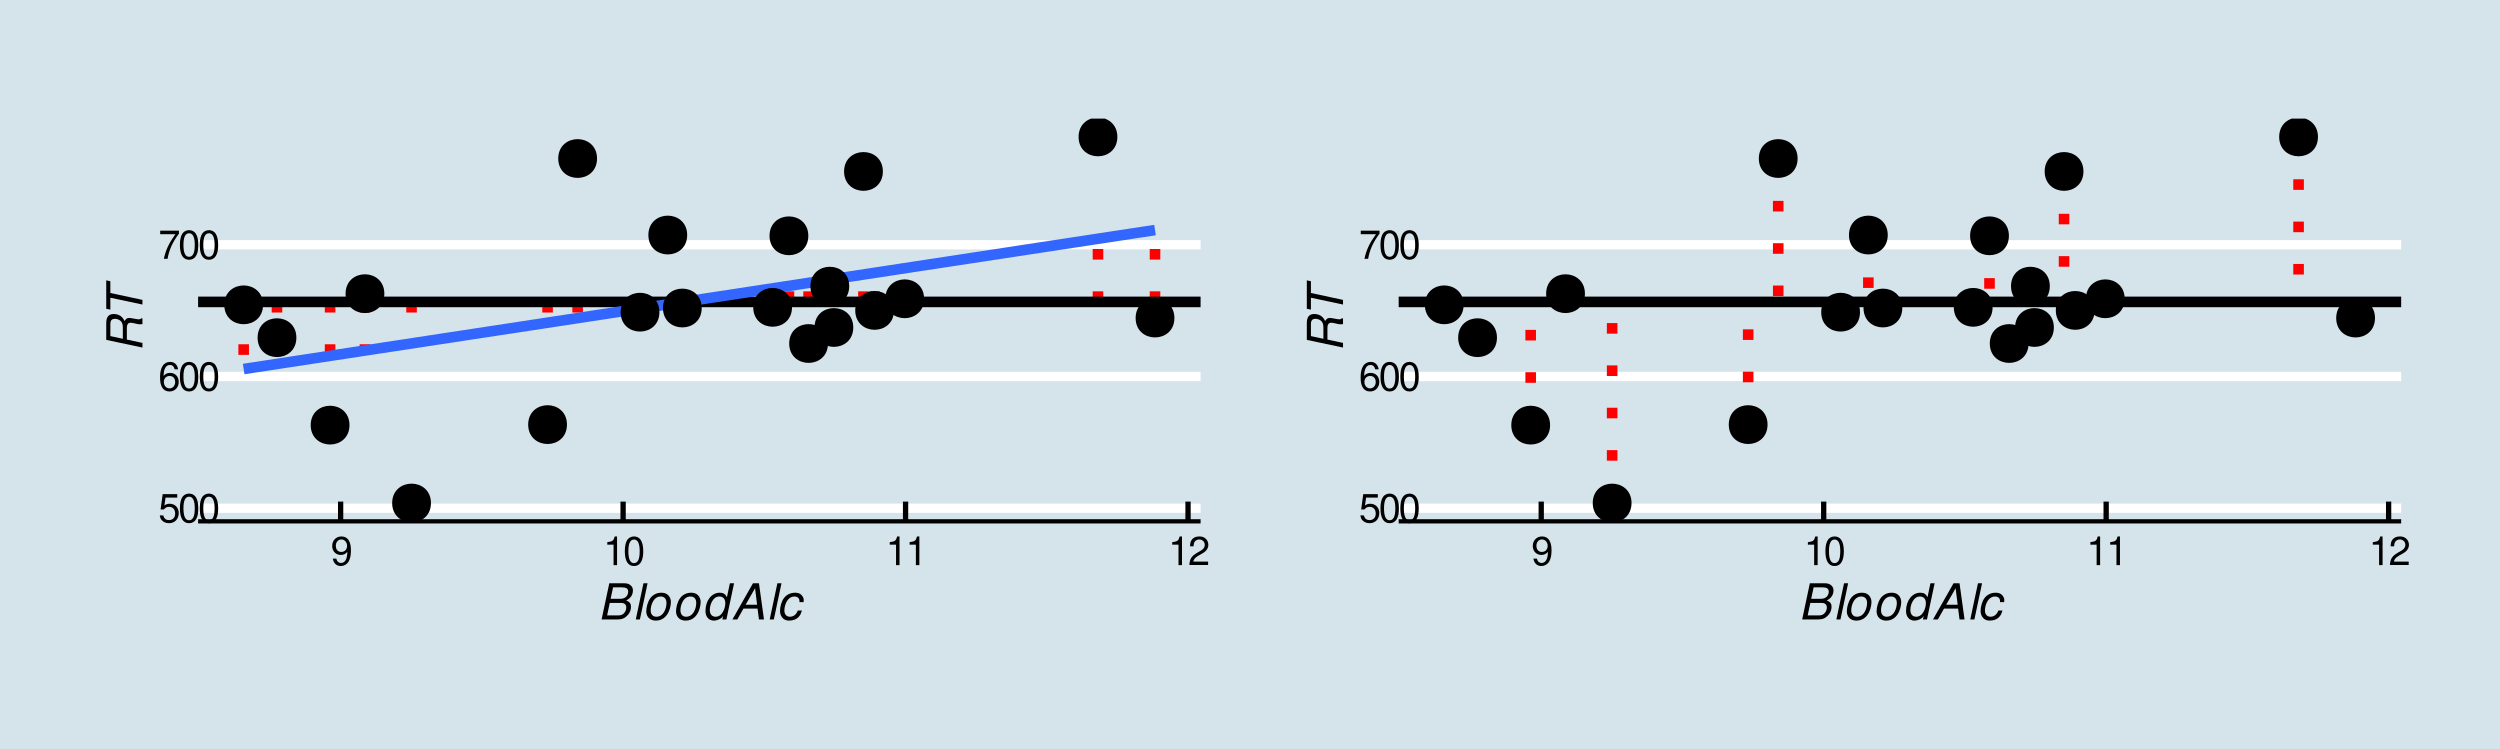 <?xml version="1.0" encoding="UTF-8"?>
<svg xmlns="http://www.w3.org/2000/svg" xmlns:xlink="http://www.w3.org/1999/xlink" width="504pt" height="151pt" viewBox="0 0 504 151" version="1.1">
<defs>
<g>
<symbol overflow="visible" id="glyph0-0">
<path style="stroke:none;" d=""/>
</symbol>
<symbol overflow="visible" id="glyph0-1">
<path style="stroke:none;" d="M 3.812 -5.672 L 0.875 -5.672 L 0.453 -2.578 L 1.109 -2.578 C 1.438 -2.969 1.703 -3.109 2.156 -3.109 C 2.906 -3.109 3.391 -2.594 3.391 -1.75 C 3.391 -0.938 2.906 -0.438 2.141 -0.438 C 1.531 -0.438 1.156 -0.75 0.984 -1.391 L 0.281 -1.391 C 0.375 -0.922 0.453 -0.703 0.625 -0.5 C 0.938 -0.062 1.516 0.188 2.156 0.188 C 3.297 0.188 4.109 -0.641 4.109 -1.844 C 4.109 -2.969 3.359 -3.734 2.266 -3.734 C 1.875 -3.734 1.547 -3.625 1.219 -3.391 L 1.453 -4.969 L 3.812 -4.969 Z M 3.812 -5.672 "/>
</symbol>
<symbol overflow="visible" id="glyph0-2">
<path style="stroke:none;" d="M 2.203 -5.781 C 1.672 -5.781 1.188 -5.547 0.891 -5.156 C 0.531 -4.641 0.344 -3.875 0.344 -2.797 C 0.344 -0.844 0.984 0.188 2.203 0.188 C 3.406 0.188 4.062 -0.844 4.062 -2.75 C 4.062 -3.875 3.875 -4.625 3.5 -5.156 C 3.203 -5.547 2.734 -5.781 2.203 -5.781 Z M 2.203 -5.156 C 2.953 -5.156 3.344 -4.391 3.344 -2.812 C 3.344 -1.172 2.969 -0.406 2.188 -0.406 C 1.438 -0.406 1.062 -1.203 1.062 -2.797 C 1.062 -4.391 1.438 -5.156 2.203 -5.156 Z M 2.203 -5.156 "/>
</symbol>
<symbol overflow="visible" id="glyph0-3">
<path style="stroke:none;" d="M 3.984 -4.281 C 3.844 -5.219 3.234 -5.781 2.375 -5.781 C 1.75 -5.781 1.188 -5.484 0.859 -4.953 C 0.5 -4.391 0.344 -3.688 0.344 -2.641 C 0.344 -1.656 0.484 -1.047 0.828 -0.531 C 1.125 -0.062 1.625 0.188 2.25 0.188 C 3.328 0.188 4.109 -0.625 4.109 -1.75 C 4.109 -2.812 3.391 -3.562 2.375 -3.562 C 1.812 -3.562 1.375 -3.359 1.062 -2.938 C 1.078 -4.375 1.516 -5.156 2.328 -5.156 C 2.828 -5.156 3.172 -4.844 3.281 -4.281 Z M 2.281 -2.938 C 2.953 -2.938 3.391 -2.469 3.391 -1.703 C 3.391 -0.969 2.906 -0.438 2.25 -0.438 C 1.594 -0.438 1.109 -0.984 1.109 -1.734 C 1.109 -2.453 1.578 -2.938 2.281 -2.938 Z M 2.281 -2.938 "/>
</symbol>
<symbol overflow="visible" id="glyph0-4">
<path style="stroke:none;" d="M 4.156 -5.672 L 0.375 -5.672 L 0.375 -4.969 L 3.438 -4.969 C 2.078 -3.047 1.531 -1.859 1.109 0 L 1.859 0 C 2.172 -1.812 2.875 -3.375 4.156 -5.078 Z M 4.156 -5.672 "/>
</symbol>
<symbol overflow="visible" id="glyph0-5">
<path style="stroke:none;" d="M 0.422 -1.312 C 0.562 -0.375 1.172 0.188 2.031 0.188 C 2.656 0.188 3.219 -0.125 3.562 -0.641 C 3.906 -1.203 4.078 -1.906 4.078 -2.953 C 4.078 -3.938 3.922 -4.547 3.594 -5.062 C 3.281 -5.531 2.781 -5.781 2.156 -5.781 C 1.078 -5.781 0.297 -4.969 0.297 -3.859 C 0.297 -2.797 1.031 -2.047 2.047 -2.047 C 2.578 -2.047 2.984 -2.234 3.344 -2.672 C 3.344 -1.234 2.891 -0.438 2.078 -0.438 C 1.578 -0.438 1.234 -0.766 1.125 -1.312 Z M 2.156 -5.172 C 2.812 -5.172 3.297 -4.609 3.297 -3.875 C 3.297 -3.156 2.828 -2.656 2.125 -2.656 C 1.453 -2.656 1.031 -3.141 1.031 -3.906 C 1.031 -4.641 1.5 -5.172 2.156 -5.172 Z M 2.156 -5.172 "/>
</symbol>
<symbol overflow="visible" id="glyph0-6">
<path style="stroke:none;" d="M 2.078 -4.125 L 2.078 0 L 2.781 0 L 2.781 -5.781 L 2.312 -5.781 C 2.062 -4.891 1.906 -4.781 0.812 -4.625 L 0.812 -4.125 Z M 2.078 -4.125 "/>
</symbol>
<symbol overflow="visible" id="glyph0-7">
<path style="stroke:none;" d="M 4.047 -0.703 L 1.062 -0.703 C 1.141 -1.172 1.391 -1.484 2.094 -1.906 L 2.891 -2.359 C 3.688 -2.797 4.094 -3.391 4.094 -4.094 C 4.094 -4.578 3.891 -5.031 3.562 -5.328 C 3.219 -5.641 2.812 -5.781 2.266 -5.781 C 1.547 -5.781 1.016 -5.531 0.703 -5.031 C 0.5 -4.734 0.422 -4.375 0.406 -3.781 L 1.109 -3.781 C 1.125 -4.172 1.172 -4.406 1.266 -4.594 C 1.453 -4.953 1.828 -5.172 2.25 -5.172 C 2.891 -5.172 3.375 -4.703 3.375 -4.078 C 3.375 -3.609 3.109 -3.219 2.594 -2.922 L 1.859 -2.5 C 0.688 -1.812 0.344 -1.266 0.266 -0.016 L 4.047 -0.016 Z M 4.047 -0.703 "/>
</symbol>
<symbol overflow="visible" id="glyph1-0">
<path style="stroke:none;" d=""/>
</symbol>
<symbol overflow="visible" id="glyph1-1">
<path style="stroke:none;" d="M 0.797 0 L 4.094 0 C 4.906 0 5.547 -0.281 6.062 -0.875 C 6.5 -1.344 6.719 -1.938 6.719 -2.578 C 6.719 -3.188 6.453 -3.547 5.75 -3.844 C 6.625 -4.234 7.109 -4.953 7.109 -5.844 C 7.109 -6.234 7 -6.516 6.75 -6.781 C 6.406 -7.141 5.984 -7.297 5.297 -7.297 L 2.344 -7.297 Z M 2.609 -4.156 L 3.109 -6.469 L 4.906 -6.469 C 5.766 -6.469 6.156 -6.203 6.156 -5.609 C 6.156 -5.234 6.016 -4.875 5.766 -4.609 C 5.469 -4.297 5.078 -4.156 4.406 -4.156 Z M 1.906 -0.812 L 2.438 -3.328 L 4.703 -3.328 C 5.391 -3.328 5.766 -3.016 5.766 -2.422 C 5.766 -2.031 5.656 -1.688 5.422 -1.391 C 5.109 -0.984 4.734 -0.812 4.172 -0.812 Z M 1.906 -0.812 "/>
</symbol>
<symbol overflow="visible" id="glyph1-2">
<path style="stroke:none;" d="M 3.062 -7.297 L 2.234 -7.297 L 0.688 0 L 1.516 0 Z M 3.062 -7.297 "/>
</symbol>
<symbol overflow="visible" id="glyph1-3">
<path style="stroke:none;" d="M 3.844 -5.391 C 2.906 -5.391 2.094 -4.969 1.578 -4.234 C 1.125 -3.594 0.797 -2.484 0.797 -1.641 C 0.797 -0.531 1.562 0.234 2.688 0.234 C 3.656 0.234 4.406 -0.156 4.969 -0.938 C 5.438 -1.562 5.766 -2.656 5.766 -3.516 C 5.766 -4.047 5.562 -4.562 5.203 -4.906 C 4.875 -5.234 4.422 -5.391 3.844 -5.391 Z M 3.703 -4.625 C 4.453 -4.625 4.875 -4.156 4.875 -3.328 C 4.875 -2.734 4.719 -2.094 4.438 -1.594 C 4.062 -0.906 3.516 -0.547 2.828 -0.547 C 2.125 -0.547 1.688 -1.031 1.688 -1.844 C 1.688 -2.422 1.844 -3.062 2.125 -3.562 C 2.484 -4.25 3.047 -4.625 3.703 -4.625 Z M 3.703 -4.625 "/>
</symbol>
<symbol overflow="visible" id="glyph1-4">
<path style="stroke:none;" d="M 6.5 -7.297 L 5.656 -7.297 L 5.062 -4.484 C 4.734 -5.125 4.344 -5.391 3.625 -5.391 C 1.969 -5.391 0.734 -3.812 0.734 -1.703 C 0.734 -0.531 1.406 0.234 2.438 0.234 C 2.875 0.234 3.328 0.094 3.734 -0.156 C 4.031 -0.328 4.156 -0.484 4.297 -0.766 L 4.141 0 L 4.953 0 Z M 3.547 -4.625 C 4.297 -4.625 4.734 -4.125 4.734 -3.266 C 4.734 -2.672 4.562 -2.062 4.266 -1.547 C 3.875 -0.875 3.391 -0.547 2.781 -0.547 C 2.047 -0.547 1.609 -1.047 1.609 -1.906 C 1.609 -2.469 1.766 -3.094 2.047 -3.609 C 2.438 -4.297 2.906 -4.625 3.547 -4.625 Z M 3.547 -4.625 "/>
</symbol>
<symbol overflow="visible" id="glyph1-5">
<path style="stroke:none;" d="M 5.234 -2.188 L 5.516 0 L 6.531 0 L 5.516 -7.297 L 4.312 -7.297 L 0.172 0 L 1.156 0 L 2.391 -2.188 Z M 5.141 -2.969 L 2.828 -2.969 L 4.734 -6.297 Z M 5.141 -2.969 "/>
</symbol>
<symbol overflow="visible" id="glyph1-6">
<path style="stroke:none;" d="M 5.516 -3.484 L 5.516 -3.625 C 5.531 -3.781 5.547 -3.891 5.547 -3.922 C 5.547 -4.25 5.359 -4.656 5.094 -4.922 C 4.797 -5.234 4.375 -5.391 3.812 -5.391 C 2.906 -5.391 2.094 -5.016 1.562 -4.312 C 1.094 -3.703 0.766 -2.625 0.766 -1.703 C 0.766 -1.219 0.922 -0.734 1.203 -0.391 C 1.547 0.047 1.984 0.234 2.625 0.234 C 3.453 0.234 4.141 -0.062 4.594 -0.594 C 4.859 -0.906 5.016 -1.234 5.188 -1.797 L 4.344 -1.797 C 4.047 -0.984 3.484 -0.547 2.766 -0.547 C 2.062 -0.547 1.641 -1.031 1.641 -1.812 C 1.641 -2.453 1.844 -3.203 2.188 -3.734 C 2.562 -4.312 3.047 -4.625 3.656 -4.625 C 4.297 -4.625 4.688 -4.266 4.688 -3.703 C 4.688 -3.641 4.688 -3.562 4.672 -3.484 Z M 5.516 -3.484 "/>
</symbol>
<symbol overflow="visible" id="glyph2-0">
<path style="stroke:none;" d=""/>
</symbol>
<symbol overflow="visible" id="glyph2-1">
<path style="stroke:none;" d="M -3.141 -2.547 L -3.141 -4.938 C -3.141 -5.578 -2.875 -5.938 -2.391 -5.938 C -2.219 -5.938 -2.016 -5.906 -1.797 -5.859 C -0.797 -5.625 -0.797 -5.625 -0.469 -5.625 C -0.312 -5.625 -0.203 -5.625 0 -5.656 L 0 -6.797 L -0.234 -6.844 C -0.344 -6.703 -0.547 -6.625 -0.766 -6.625 C -0.875 -6.625 -1.047 -6.656 -1.266 -6.688 C -2.312 -6.875 -2.438 -6.906 -2.641 -6.906 C -3.094 -6.906 -3.297 -6.766 -3.594 -6.297 C -3.812 -6.688 -3.938 -6.844 -4.094 -7.031 C -4.453 -7.438 -5.125 -7.703 -5.75 -7.703 C -6.812 -7.703 -7.297 -7.125 -7.297 -5.844 L -7.297 -2.484 L 0 -0.938 L 0 -1.875 Z M -3.953 -2.703 L -6.469 -3.25 L -6.469 -5.547 C -6.469 -6.078 -6.406 -6.344 -6.188 -6.531 C -6.047 -6.656 -5.812 -6.734 -5.578 -6.734 C -5.203 -6.734 -4.766 -6.594 -4.484 -6.375 C -4.125 -6.094 -3.953 -5.656 -3.953 -5.016 Z M -3.953 -2.703 "/>
</symbol>
<symbol overflow="visible" id="glyph2-2">
<path style="stroke:none;" d="M -6.469 -4.938 L -6.469 -7.312 L -7.297 -7.484 L -7.297 -1.75 L -6.469 -1.578 L -6.469 -3.984 L 0 -2.609 L 0 -3.547 Z M -6.469 -4.938 "/>
</symbol>
</g>
<clipPath id="clip1">
  <path d="M 9.961 11.957 L 252 11.957 L 252 139.047 L 9.961 139.047 Z M 9.961 11.957 "/>
</clipPath>
<clipPath id="clip2">
  <path d="M 39.938 101 L 242.039 101 L 242.039 104 L 39.938 104 Z M 39.938 101 "/>
</clipPath>
<clipPath id="clip3">
  <path d="M 39.938 74 L 242.039 74 L 242.039 77 L 39.938 77 Z M 39.938 74 "/>
</clipPath>
<clipPath id="clip4">
  <path d="M 39.938 48 L 242.039 48 L 242.039 51 L 39.938 51 Z M 39.938 48 "/>
</clipPath>
<clipPath id="clip5">
  <path d="M 39.938 59 L 242.039 59 L 242.039 62 L 39.938 62 Z M 39.938 59 "/>
</clipPath>
<clipPath id="clip6">
  <path d="M 217 23.91 L 226 23.91 L 226 32 L 217 32 Z M 217 23.91 "/>
</clipPath>
<clipPath id="clip7">
  <path d="M 79 97 L 87 97 L 87 105.102 L 79 105.102 Z M 79 97 "/>
</clipPath>
<clipPath id="clip8">
  <path d="M 252 11.957 L 494.039 11.957 L 494.039 139.047 L 252 139.047 Z M 252 11.957 "/>
</clipPath>
<clipPath id="clip9">
  <path d="M 281.973 101 L 484.074 101 L 484.074 104 L 281.973 104 Z M 281.973 101 "/>
</clipPath>
<clipPath id="clip10">
  <path d="M 281.973 74 L 484.074 74 L 484.074 77 L 281.973 77 Z M 281.973 74 "/>
</clipPath>
<clipPath id="clip11">
  <path d="M 281.973 48 L 484.074 48 L 484.074 51 L 281.973 51 Z M 281.973 48 "/>
</clipPath>
<clipPath id="clip12">
  <path d="M 281.973 59 L 484.074 59 L 484.074 62 L 281.973 62 Z M 281.973 59 "/>
</clipPath>
<clipPath id="clip13">
  <path d="M 459 23.91 L 468 23.91 L 468 32 L 459 32 Z M 459 23.91 "/>
</clipPath>
<clipPath id="clip14">
  <path d="M 321 97 L 329 97 L 329 105.102 L 321 105.102 Z M 321 97 "/>
</clipPath>
</defs>
<g id="surface6">
<rect x="0" y="0" width="504" height="151" style="fill:rgb(100%,100%,100%);fill-opacity:1;stroke:none;"/>
<rect x="0" y="0" width="504" height="151" style="fill:rgb(83.529%,89.412%,92.157%);fill-opacity:1;stroke:none;"/>
<g clip-path="url(#clip1)" clip-rule="nonzero">
<path style=" stroke:none;fill-rule:nonzero;fill:rgb(83.529%,89.412%,92.157%);fill-opacity:1;" d="M 9.961 139.043 L 252 139.043 L 252 11.953 L 9.961 11.953 Z M 9.961 139.043 "/>
</g>
<g clip-path="url(#clip2)" clip-rule="nonzero">
<path style="fill:none;stroke-width:1.867;stroke-linecap:butt;stroke-linejoin:round;stroke:rgb(100%,100%,100%);stroke-opacity:1;stroke-miterlimit:10;" d="M 39.938 102.457 L 242.039 102.457 "/>
</g>
<g clip-path="url(#clip3)" clip-rule="nonzero">
<path style="fill:none;stroke-width:1.867;stroke-linecap:butt;stroke-linejoin:round;stroke:rgb(100%,100%,100%);stroke-opacity:1;stroke-miterlimit:10;" d="M 39.938 75.902 L 242.039 75.902 "/>
</g>
<g clip-path="url(#clip4)" clip-rule="nonzero">
<path style="fill:none;stroke-width:1.867;stroke-linecap:butt;stroke-linejoin:round;stroke:rgb(100%,100%,100%);stroke-opacity:1;stroke-miterlimit:10;" d="M 39.938 49.348 L 242.039 49.348 "/>
</g>
<path style="fill:none;stroke-width:2.134;stroke-linecap:butt;stroke-linejoin:round;stroke:rgb(100%,0%,0%);stroke-opacity:1;stroke-dasharray:2.134,6.402;stroke-miterlimit:10;" d="M 174.074 60.867 L 174.074 55.34 "/>
<path style="fill:none;stroke-width:2.134;stroke-linecap:butt;stroke-linejoin:round;stroke:rgb(100%,0%,0%);stroke-opacity:1;stroke-dasharray:2.134,6.402;stroke-miterlimit:10;" d="M 155.762 60.867 L 155.762 58.133 "/>
<path style="fill:none;stroke-width:2.134;stroke-linecap:butt;stroke-linejoin:round;stroke:rgb(100%,0%,0%);stroke-opacity:1;stroke-dasharray:2.134,6.402;stroke-miterlimit:10;" d="M 176.324 60.867 L 176.324 54.996 "/>
<path style="fill:none;stroke-width:2.134;stroke-linecap:butt;stroke-linejoin:round;stroke:rgb(100%,0%,0%);stroke-opacity:1;stroke-dasharray:2.134,6.402;stroke-miterlimit:10;" d="M 163.012 60.867 L 163.012 57.027 "/>
<path style="fill:none;stroke-width:2.134;stroke-linecap:butt;stroke-linejoin:round;stroke:rgb(100%,0%,0%);stroke-opacity:1;stroke-dasharray:2.134,6.402;stroke-miterlimit:10;" d="M 137.559 60.867 L 137.559 60.91 "/>
<path style="fill:none;stroke-width:2.134;stroke-linecap:butt;stroke-linejoin:round;stroke:rgb(100%,0%,0%);stroke-opacity:1;stroke-dasharray:2.134,6.402;stroke-miterlimit:10;" d="M 129.027 60.867 L 129.027 62.211 "/>
<path style="fill:none;stroke-width:2.134;stroke-linecap:butt;stroke-linejoin:round;stroke:rgb(100%,0%,0%);stroke-opacity:1;stroke-dasharray:2.134,6.402;stroke-miterlimit:10;" d="M 159.047 60.867 L 159.047 57.633 "/>
<path style="fill:none;stroke-width:2.134;stroke-linecap:butt;stroke-linejoin:round;stroke:rgb(100%,0%,0%);stroke-opacity:1;stroke-dasharray:2.134,6.402;stroke-miterlimit:10;" d="M 55.84 60.867 L 55.84 73.367 "/>
<path style="fill:none;stroke-width:2.134;stroke-linecap:butt;stroke-linejoin:round;stroke:rgb(100%,0%,0%);stroke-opacity:1;stroke-dasharray:2.134,6.402;stroke-miterlimit:10;" d="M 182.391 60.867 L 182.391 54.074 "/>
<path style="fill:none;stroke-width:2.134;stroke-linecap:butt;stroke-linejoin:round;stroke:rgb(100%,0%,0%);stroke-opacity:1;stroke-dasharray:2.134,6.402;stroke-miterlimit:10;" d="M 232.852 60.867 L 232.852 46.379 "/>
<path style="fill:none;stroke-width:2.134;stroke-linecap:butt;stroke-linejoin:round;stroke:rgb(100%,0%,0%);stroke-opacity:1;stroke-dasharray:2.134,6.402;stroke-miterlimit:10;" d="M 73.574 60.867 L 73.574 70.664 "/>
<path style="fill:none;stroke-width:2.134;stroke-linecap:butt;stroke-linejoin:round;stroke:rgb(100%,0%,0%);stroke-opacity:1;stroke-dasharray:2.134,6.402;stroke-miterlimit:10;" d="M 168.109 60.867 L 168.109 56.25 "/>
<path style="fill:none;stroke-width:2.134;stroke-linecap:butt;stroke-linejoin:round;stroke:rgb(100%,0%,0%);stroke-opacity:1;stroke-dasharray:2.134,6.402;stroke-miterlimit:10;" d="M 221.352 60.867 L 221.352 48.133 "/>
<path style="fill:none;stroke-width:2.134;stroke-linecap:butt;stroke-linejoin:round;stroke:rgb(100%,0%,0%);stroke-opacity:1;stroke-dasharray:2.134,6.402;stroke-miterlimit:10;" d="M 167.293 60.867 L 167.293 56.375 "/>
<path style="fill:none;stroke-width:2.134;stroke-linecap:butt;stroke-linejoin:round;stroke:rgb(100%,0%,0%);stroke-opacity:1;stroke-dasharray:2.134,6.402;stroke-miterlimit:10;" d="M 134.625 60.867 L 134.625 61.355 "/>
<path style="fill:none;stroke-width:2.134;stroke-linecap:butt;stroke-linejoin:round;stroke:rgb(100%,0%,0%);stroke-opacity:1;stroke-dasharray:2.134,6.402;stroke-miterlimit:10;" d="M 49.121 60.867 L 49.121 74.395 "/>
<path style="fill:none;stroke-width:2.134;stroke-linecap:butt;stroke-linejoin:round;stroke:rgb(100%,0%,0%);stroke-opacity:1;stroke-dasharray:2.134,6.402;stroke-miterlimit:10;" d="M 110.391 60.867 L 110.391 65.051 "/>
<path style="fill:none;stroke-width:2.134;stroke-linecap:butt;stroke-linejoin:round;stroke:rgb(100%,0%,0%);stroke-opacity:1;stroke-dasharray:2.134,6.402;stroke-miterlimit:10;" d="M 66.547 60.867 L 66.547 71.734 "/>
<path style="fill:none;stroke-width:2.134;stroke-linecap:butt;stroke-linejoin:round;stroke:rgb(100%,0%,0%);stroke-opacity:1;stroke-dasharray:2.134,6.402;stroke-miterlimit:10;" d="M 116.449 60.867 L 116.449 64.125 "/>
<path style="fill:none;stroke-width:2.134;stroke-linecap:butt;stroke-linejoin:round;stroke:rgb(100%,0%,0%);stroke-opacity:1;stroke-dasharray:2.134,6.402;stroke-miterlimit:10;" d="M 82.969 60.867 L 82.969 69.23 "/>
<g clip-path="url(#clip5)" clip-rule="nonzero">
<path style="fill:none;stroke-width:2.134;stroke-linecap:butt;stroke-linejoin:round;stroke:rgb(0%,0%,0%);stroke-opacity:1;stroke-miterlimit:10;" d="M 39.938 60.867 L 242.039 60.867 "/>
</g>
<path style="fill:none;stroke-width:2.134;stroke-linecap:butt;stroke-linejoin:round;stroke:rgb(20%,40%,100%);stroke-opacity:1;stroke-miterlimit:10;" d="M 49.121 74.395 L 51.449 74.039 L 53.773 73.684 L 56.102 73.328 L 58.426 72.973 L 60.75 72.621 L 63.078 72.266 L 67.727 71.555 L 70.055 71.203 L 72.379 70.848 L 74.707 70.492 L 79.355 69.781 L 81.684 69.43 L 86.332 68.719 L 88.66 68.363 L 90.984 68.012 L 93.312 67.656 L 97.961 66.945 L 100.289 66.59 L 102.613 66.238 L 104.938 65.883 L 107.266 65.527 L 109.59 65.172 L 111.918 64.816 L 114.242 64.465 L 116.566 64.109 L 118.895 63.754 L 121.219 63.398 L 123.543 63.047 L 125.871 62.691 L 130.52 61.98 L 132.848 61.625 L 135.172 61.273 L 137.5 60.918 L 142.148 60.207 L 144.477 59.855 L 149.125 59.145 L 151.453 58.789 L 153.777 58.434 L 156.105 58.082 L 160.754 57.371 L 163.082 57.016 L 165.406 56.664 L 167.73 56.309 L 170.059 55.953 L 172.383 55.598 L 174.711 55.242 L 177.035 54.891 L 179.359 54.535 L 181.688 54.18 L 186.336 53.469 L 188.664 53.117 L 190.988 52.762 L 193.316 52.406 L 195.641 52.051 L 197.965 51.699 L 200.293 51.344 L 204.941 50.633 L 207.27 50.277 L 209.594 49.926 L 211.918 49.57 L 214.246 49.215 L 216.57 48.859 L 218.898 48.508 L 223.547 47.797 L 225.875 47.441 L 228.199 47.086 L 230.523 46.734 L 232.852 46.379 "/>
<path style="fill-rule:nonzero;fill:rgb(0%,0%,0%);fill-opacity:1;stroke-width:0.709;stroke-linecap:round;stroke-linejoin:round;stroke:rgb(0%,0%,0%);stroke-opacity:1;stroke-miterlimit:10;" d="M 177.633 34.562 C 177.633 39.305 170.52 39.305 170.52 34.562 C 170.52 29.824 177.633 29.824 177.633 34.562 "/>
<path style="fill-rule:nonzero;fill:rgb(0%,0%,0%);fill-opacity:1;stroke-width:0.709;stroke-linecap:round;stroke-linejoin:round;stroke:rgb(0%,0%,0%);stroke-opacity:1;stroke-miterlimit:10;" d="M 159.316 61.957 C 159.316 66.699 152.207 66.699 152.207 61.957 C 152.207 57.219 159.316 57.219 159.316 61.957 "/>
<path style="fill-rule:nonzero;fill:rgb(0%,0%,0%);fill-opacity:1;stroke-width:0.709;stroke-linecap:round;stroke-linejoin:round;stroke:rgb(0%,0%,0%);stroke-opacity:1;stroke-miterlimit:10;" d="M 179.879 62.578 C 179.879 67.316 172.77 67.316 172.77 62.578 C 172.77 57.836 179.879 57.836 179.879 62.578 "/>
<path style="fill-rule:nonzero;fill:rgb(0%,0%,0%);fill-opacity:1;stroke-width:0.709;stroke-linecap:round;stroke-linejoin:round;stroke:rgb(0%,0%,0%);stroke-opacity:1;stroke-miterlimit:10;" d="M 166.57 69.25 C 166.57 73.992 159.457 73.992 159.457 69.25 C 159.457 64.512 166.57 64.512 166.57 69.25 "/>
<path style="fill-rule:nonzero;fill:rgb(0%,0%,0%);fill-opacity:1;stroke-width:0.709;stroke-linecap:round;stroke-linejoin:round;stroke:rgb(0%,0%,0%);stroke-opacity:1;stroke-miterlimit:10;" d="M 141.113 62.098 C 141.113 66.836 134.004 66.836 134.004 62.098 C 134.004 57.355 141.113 57.355 141.113 62.098 "/>
<path style="fill-rule:nonzero;fill:rgb(0%,0%,0%);fill-opacity:1;stroke-width:0.709;stroke-linecap:round;stroke-linejoin:round;stroke:rgb(0%,0%,0%);stroke-opacity:1;stroke-miterlimit:10;" d="M 132.582 62.938 C 132.582 67.676 125.473 67.676 125.473 62.938 C 125.473 58.195 132.582 58.195 132.582 62.938 "/>
<path style="fill-rule:nonzero;fill:rgb(0%,0%,0%);fill-opacity:1;stroke-width:0.709;stroke-linecap:round;stroke-linejoin:round;stroke:rgb(0%,0%,0%);stroke-opacity:1;stroke-miterlimit:10;" d="M 162.602 47.539 C 162.602 52.277 155.492 52.277 155.492 47.539 C 155.492 42.797 162.602 42.797 162.602 47.539 "/>
<path style="fill-rule:nonzero;fill:rgb(0%,0%,0%);fill-opacity:1;stroke-width:0.709;stroke-linecap:round;stroke-linejoin:round;stroke:rgb(0%,0%,0%);stroke-opacity:1;stroke-miterlimit:10;" d="M 59.395 68.078 C 59.395 72.816 52.285 72.816 52.285 68.078 C 52.285 63.336 59.395 63.336 59.395 68.078 "/>
<path style="fill-rule:nonzero;fill:rgb(0%,0%,0%);fill-opacity:1;stroke-width:0.709;stroke-linecap:round;stroke-linejoin:round;stroke:rgb(0%,0%,0%);stroke-opacity:1;stroke-miterlimit:10;" d="M 185.945 60.234 C 185.945 64.977 178.836 64.977 178.836 60.234 C 178.836 55.496 185.945 55.496 185.945 60.234 "/>
<path style="fill-rule:nonzero;fill:rgb(0%,0%,0%);fill-opacity:1;stroke-width:0.709;stroke-linecap:round;stroke-linejoin:round;stroke:rgb(0%,0%,0%);stroke-opacity:1;stroke-miterlimit:10;" d="M 236.406 64.121 C 236.406 68.859 229.297 68.859 229.297 64.121 C 229.297 59.379 236.406 59.379 236.406 64.121 "/>
<path style="fill-rule:nonzero;fill:rgb(0%,0%,0%);fill-opacity:1;stroke-width:0.709;stroke-linecap:round;stroke-linejoin:round;stroke:rgb(0%,0%,0%);stroke-opacity:1;stroke-miterlimit:10;" d="M 77.129 59.207 C 77.129 63.945 70.02 63.945 70.02 59.207 C 70.02 54.465 77.129 54.465 77.129 59.207 "/>
<path style="fill-rule:nonzero;fill:rgb(0%,0%,0%);fill-opacity:1;stroke-width:0.709;stroke-linecap:round;stroke-linejoin:round;stroke:rgb(0%,0%,0%);stroke-opacity:1;stroke-miterlimit:10;" d="M 171.664 66.02 C 171.664 70.762 164.555 70.762 164.555 66.02 C 164.555 61.281 171.664 61.281 171.664 66.02 "/>
<path style=" stroke:none;fill-rule:nonzero;fill:rgb(0%,0%,0%);fill-opacity:1;" d="M 224.906 27.602 C 224.906 32.34 217.797 32.34 217.797 27.602 C 217.797 22.859 224.906 22.859 224.906 27.602 "/>
<g clip-path="url(#clip6)" clip-rule="nonzero">
<path style="fill:none;stroke-width:0.709;stroke-linecap:round;stroke-linejoin:round;stroke:rgb(0%,0%,0%);stroke-opacity:1;stroke-miterlimit:10;" d="M 224.906 27.602 C 224.906 32.34 217.797 32.34 217.797 27.602 C 217.797 22.859 224.906 22.859 224.906 27.602 "/>
</g>
<path style="fill-rule:nonzero;fill:rgb(0%,0%,0%);fill-opacity:1;stroke-width:0.709;stroke-linecap:round;stroke-linejoin:round;stroke:rgb(0%,0%,0%);stroke-opacity:1;stroke-miterlimit:10;" d="M 170.848 57.688 C 170.848 62.43 163.738 62.43 163.738 57.688 C 163.738 52.949 170.848 52.949 170.848 57.688 "/>
<path style="fill-rule:nonzero;fill:rgb(0%,0%,0%);fill-opacity:1;stroke-width:0.709;stroke-linecap:round;stroke-linejoin:round;stroke:rgb(0%,0%,0%);stroke-opacity:1;stroke-miterlimit:10;" d="M 138.18 47.383 C 138.18 52.125 131.066 52.125 131.066 47.383 C 131.066 42.641 138.18 42.641 138.18 47.383 "/>
<path style="fill-rule:nonzero;fill:rgb(0%,0%,0%);fill-opacity:1;stroke-width:0.709;stroke-linecap:round;stroke-linejoin:round;stroke:rgb(0%,0%,0%);stroke-opacity:1;stroke-miterlimit:10;" d="M 52.68 61.453 C 52.68 66.195 45.566 66.195 45.566 61.453 C 45.566 56.715 52.68 56.715 52.68 61.453 "/>
<path style="fill-rule:nonzero;fill:rgb(0%,0%,0%);fill-opacity:1;stroke-width:0.709;stroke-linecap:round;stroke-linejoin:round;stroke:rgb(0%,0%,0%);stroke-opacity:1;stroke-miterlimit:10;" d="M 113.945 85.602 C 113.945 90.344 106.836 90.344 106.836 85.602 C 106.836 80.859 113.945 80.859 113.945 85.602 "/>
<path style="fill-rule:nonzero;fill:rgb(0%,0%,0%);fill-opacity:1;stroke-width:0.709;stroke-linecap:round;stroke-linejoin:round;stroke:rgb(0%,0%,0%);stroke-opacity:1;stroke-miterlimit:10;" d="M 70.102 85.707 C 70.102 90.445 62.992 90.445 62.992 85.707 C 62.992 80.965 70.102 80.965 70.102 85.707 "/>
<path style="fill-rule:nonzero;fill:rgb(0%,0%,0%);fill-opacity:1;stroke-width:0.709;stroke-linecap:round;stroke-linejoin:round;stroke:rgb(0%,0%,0%);stroke-opacity:1;stroke-miterlimit:10;" d="M 120.008 31.957 C 120.008 36.699 112.895 36.699 112.895 31.957 C 112.895 27.219 120.008 27.219 120.008 31.957 "/>
<path style=" stroke:none;fill-rule:nonzero;fill:rgb(0%,0%,0%);fill-opacity:1;" d="M 86.527 101.41 C 86.527 106.152 79.414 106.152 79.414 101.41 C 79.414 96.672 86.527 96.672 86.527 101.41 "/>
<g clip-path="url(#clip7)" clip-rule="nonzero">
<path style="fill:none;stroke-width:0.709;stroke-linecap:round;stroke-linejoin:round;stroke:rgb(0%,0%,0%);stroke-opacity:1;stroke-miterlimit:10;" d="M 86.527 101.41 C 86.527 106.152 79.414 106.152 79.414 101.41 C 79.414 96.672 86.527 96.672 86.527 101.41 "/>
</g>
<g style="fill:rgb(0%,0%,0%);fill-opacity:1;">
  <use xlink:href="#glyph0-1" x="31.922" y="105.289"/>
  <use xlink:href="#glyph0-2" x="35.922" y="105.289"/>
  <use xlink:href="#glyph0-2" x="39.922" y="105.289"/>
</g>
<g style="fill:rgb(0%,0%,0%);fill-opacity:1;">
  <use xlink:href="#glyph0-3" x="31.922" y="78.734"/>
  <use xlink:href="#glyph0-2" x="35.922" y="78.734"/>
  <use xlink:href="#glyph0-2" x="39.922" y="78.734"/>
</g>
<g style="fill:rgb(0%,0%,0%);fill-opacity:1;">
  <use xlink:href="#glyph0-4" x="31.922" y="52.18"/>
  <use xlink:href="#glyph0-2" x="35.922" y="52.18"/>
  <use xlink:href="#glyph0-2" x="39.922" y="52.18"/>
</g>
<path style="fill:none;stroke-width:0.854;stroke-linecap:butt;stroke-linejoin:round;stroke:rgb(0%,0%,0%);stroke-opacity:1;stroke-miterlimit:10;" d="M 39.938 105.102 L 242.039 105.102 "/>
<path style="fill:none;stroke-width:1.067;stroke-linecap:butt;stroke-linejoin:round;stroke:rgb(0%,0%,0%);stroke-opacity:1;stroke-miterlimit:10;" d="M 68.672 101.117 L 68.672 105.102 "/>
<path style="fill:none;stroke-width:1.067;stroke-linecap:butt;stroke-linejoin:round;stroke:rgb(0%,0%,0%);stroke-opacity:1;stroke-miterlimit:10;" d="M 125.617 101.117 L 125.617 105.102 "/>
<path style="fill:none;stroke-width:1.067;stroke-linecap:butt;stroke-linejoin:round;stroke:rgb(0%,0%,0%);stroke-opacity:1;stroke-miterlimit:10;" d="M 182.562 101.117 L 182.562 105.102 "/>
<path style="fill:none;stroke-width:1.067;stroke-linecap:butt;stroke-linejoin:round;stroke:rgb(0%,0%,0%);stroke-opacity:1;stroke-miterlimit:10;" d="M 239.508 101.117 L 239.508 105.102 "/>
<g style="fill:rgb(0%,0%,0%);fill-opacity:1;">
  <use xlink:href="#glyph0-5" x="66.672" y="113.926"/>
</g>
<g style="fill:rgb(0%,0%,0%);fill-opacity:1;">
  <use xlink:href="#glyph0-6" x="121.617" y="113.926"/>
  <use xlink:href="#glyph0-2" x="125.617" y="113.926"/>
</g>
<g style="fill:rgb(0%,0%,0%);fill-opacity:1;">
  <use xlink:href="#glyph0-6" x="178.562" y="113.926"/>
  <use xlink:href="#glyph0-6" x="182.562" y="113.926"/>
</g>
<g style="fill:rgb(0%,0%,0%);fill-opacity:1;">
  <use xlink:href="#glyph0-6" x="235.508" y="113.926"/>
  <use xlink:href="#glyph0-7" x="239.508" y="113.926"/>
</g>
<g style="fill:rgb(0%,0%,0%);fill-opacity:1;">
  <use xlink:href="#glyph1-1" x="120.488" y="124.88"/>
  <use xlink:href="#glyph1-2" x="127.488" y="124.88"/>
  <use xlink:href="#glyph1-3" x="129.488" y="124.88"/>
  <use xlink:href="#glyph1-3" x="135.488" y="124.88"/>
  <use xlink:href="#glyph1-4" x="141.488" y="124.88"/>
  <use xlink:href="#glyph1-5" x="147.488" y="124.88"/>
  <use xlink:href="#glyph1-2" x="154.488" y="124.88"/>
  <use xlink:href="#glyph1-6" x="156.488" y="124.88"/>
</g>
<g style="fill:rgb(0%,0%,0%);fill-opacity:1;">
  <use xlink:href="#glyph2-1" x="28.716" y="71.004"/>
  <use xlink:href="#glyph2-2" x="28.716" y="64.004"/>
</g>
<g clip-path="url(#clip8)" clip-rule="nonzero">
<path style=" stroke:none;fill-rule:nonzero;fill:rgb(83.529%,89.412%,92.157%);fill-opacity:1;" d="M 252 139.043 L 494.039 139.043 L 494.039 11.953 L 252 11.953 Z M 252 139.043 "/>
</g>
<g clip-path="url(#clip9)" clip-rule="nonzero">
<path style="fill:none;stroke-width:1.867;stroke-linecap:butt;stroke-linejoin:round;stroke:rgb(100%,100%,100%);stroke-opacity:1;stroke-miterlimit:10;" d="M 281.973 102.457 L 484.074 102.457 "/>
</g>
<g clip-path="url(#clip10)" clip-rule="nonzero">
<path style="fill:none;stroke-width:1.867;stroke-linecap:butt;stroke-linejoin:round;stroke:rgb(100%,100%,100%);stroke-opacity:1;stroke-miterlimit:10;" d="M 281.973 75.902 L 484.074 75.902 "/>
</g>
<g clip-path="url(#clip11)" clip-rule="nonzero">
<path style="fill:none;stroke-width:1.867;stroke-linecap:butt;stroke-linejoin:round;stroke:rgb(100%,100%,100%);stroke-opacity:1;stroke-miterlimit:10;" d="M 281.973 49.348 L 484.074 49.348 "/>
</g>
<g clip-path="url(#clip12)" clip-rule="nonzero">
<path style="fill:none;stroke-width:2.134;stroke-linecap:butt;stroke-linejoin:round;stroke:rgb(0%,0%,0%);stroke-opacity:1;stroke-miterlimit:10;" d="M 281.973 60.867 L 484.074 60.867 "/>
</g>
<path style="fill:none;stroke-width:2.134;stroke-linecap:butt;stroke-linejoin:round;stroke:rgb(100%,0%,0%);stroke-opacity:1;stroke-dasharray:2.134,6.402;stroke-miterlimit:10;" d="M 416.113 34.562 L 416.113 60.867 "/>
<path style="fill:none;stroke-width:2.134;stroke-linecap:butt;stroke-linejoin:round;stroke:rgb(100%,0%,0%);stroke-opacity:1;stroke-dasharray:2.134,6.402;stroke-miterlimit:10;" d="M 397.801 61.957 L 397.801 60.867 "/>
<path style="fill:none;stroke-width:2.134;stroke-linecap:butt;stroke-linejoin:round;stroke:rgb(100%,0%,0%);stroke-opacity:1;stroke-dasharray:2.134,6.402;stroke-miterlimit:10;" d="M 418.363 62.578 L 418.363 60.867 "/>
<path style="fill:none;stroke-width:2.134;stroke-linecap:butt;stroke-linejoin:round;stroke:rgb(100%,0%,0%);stroke-opacity:1;stroke-dasharray:2.134,6.402;stroke-miterlimit:10;" d="M 405.051 69.25 L 405.051 60.867 "/>
<path style="fill:none;stroke-width:2.134;stroke-linecap:butt;stroke-linejoin:round;stroke:rgb(100%,0%,0%);stroke-opacity:1;stroke-dasharray:2.134,6.402;stroke-miterlimit:10;" d="M 379.594 62.098 L 379.594 60.867 "/>
<path style="fill:none;stroke-width:2.134;stroke-linecap:butt;stroke-linejoin:round;stroke:rgb(100%,0%,0%);stroke-opacity:1;stroke-dasharray:2.134,6.402;stroke-miterlimit:10;" d="M 371.066 62.938 L 371.066 60.867 "/>
<path style="fill:none;stroke-width:2.134;stroke-linecap:butt;stroke-linejoin:round;stroke:rgb(100%,0%,0%);stroke-opacity:1;stroke-dasharray:2.134,6.402;stroke-miterlimit:10;" d="M 401.082 47.539 L 401.082 60.867 "/>
<path style="fill:none;stroke-width:2.134;stroke-linecap:butt;stroke-linejoin:round;stroke:rgb(100%,0%,0%);stroke-opacity:1;stroke-dasharray:2.134,6.402;stroke-miterlimit:10;" d="M 297.875 68.078 L 297.875 60.867 "/>
<path style="fill:none;stroke-width:2.134;stroke-linecap:butt;stroke-linejoin:round;stroke:rgb(100%,0%,0%);stroke-opacity:1;stroke-dasharray:2.134,6.402;stroke-miterlimit:10;" d="M 424.43 60.234 L 424.43 60.867 "/>
<path style="fill:none;stroke-width:2.134;stroke-linecap:butt;stroke-linejoin:round;stroke:rgb(100%,0%,0%);stroke-opacity:1;stroke-dasharray:2.134,6.402;stroke-miterlimit:10;" d="M 474.887 64.121 L 474.887 60.867 "/>
<path style="fill:none;stroke-width:2.134;stroke-linecap:butt;stroke-linejoin:round;stroke:rgb(100%,0%,0%);stroke-opacity:1;stroke-dasharray:2.134,6.402;stroke-miterlimit:10;" d="M 315.613 59.207 L 315.613 60.867 "/>
<path style="fill:none;stroke-width:2.134;stroke-linecap:butt;stroke-linejoin:round;stroke:rgb(100%,0%,0%);stroke-opacity:1;stroke-dasharray:2.134,6.402;stroke-miterlimit:10;" d="M 410.148 66.02 L 410.148 60.867 "/>
<path style="fill:none;stroke-width:2.134;stroke-linecap:butt;stroke-linejoin:round;stroke:rgb(100%,0%,0%);stroke-opacity:1;stroke-dasharray:2.134,6.402;stroke-miterlimit:10;" d="M 463.391 27.602 L 463.391 60.867 "/>
<path style="fill:none;stroke-width:2.134;stroke-linecap:butt;stroke-linejoin:round;stroke:rgb(100%,0%,0%);stroke-opacity:1;stroke-dasharray:2.134,6.402;stroke-miterlimit:10;" d="M 409.328 57.688 L 409.328 60.867 "/>
<path style="fill:none;stroke-width:2.134;stroke-linecap:butt;stroke-linejoin:round;stroke:rgb(100%,0%,0%);stroke-opacity:1;stroke-dasharray:2.134,6.402;stroke-miterlimit:10;" d="M 376.66 47.383 L 376.66 60.867 "/>
<path style="fill:none;stroke-width:2.134;stroke-linecap:butt;stroke-linejoin:round;stroke:rgb(100%,0%,0%);stroke-opacity:1;stroke-dasharray:2.134,6.402;stroke-miterlimit:10;" d="M 291.16 61.453 L 291.16 60.867 "/>
<path style="fill:none;stroke-width:2.134;stroke-linecap:butt;stroke-linejoin:round;stroke:rgb(100%,0%,0%);stroke-opacity:1;stroke-dasharray:2.134,6.402;stroke-miterlimit:10;" d="M 352.43 85.602 L 352.43 60.867 "/>
<path style="fill:none;stroke-width:2.134;stroke-linecap:butt;stroke-linejoin:round;stroke:rgb(100%,0%,0%);stroke-opacity:1;stroke-dasharray:2.134,6.402;stroke-miterlimit:10;" d="M 308.586 85.707 L 308.586 60.867 "/>
<path style="fill:none;stroke-width:2.134;stroke-linecap:butt;stroke-linejoin:round;stroke:rgb(100%,0%,0%);stroke-opacity:1;stroke-dasharray:2.134,6.402;stroke-miterlimit:10;" d="M 358.488 31.957 L 358.488 60.867 "/>
<path style="fill:none;stroke-width:2.134;stroke-linecap:butt;stroke-linejoin:round;stroke:rgb(100%,0%,0%);stroke-opacity:1;stroke-dasharray:2.134,6.402;stroke-miterlimit:10;" d="M 325.008 101.41 L 325.008 60.867 "/>
<path style="fill-rule:nonzero;fill:rgb(0%,0%,0%);fill-opacity:1;stroke-width:0.709;stroke-linecap:round;stroke-linejoin:round;stroke:rgb(0%,0%,0%);stroke-opacity:1;stroke-miterlimit:10;" d="M 419.668 34.562 C 419.668 39.305 412.559 39.305 412.559 34.562 C 412.559 29.824 419.668 29.824 419.668 34.562 "/>
<path style="fill-rule:nonzero;fill:rgb(0%,0%,0%);fill-opacity:1;stroke-width:0.709;stroke-linecap:round;stroke-linejoin:round;stroke:rgb(0%,0%,0%);stroke-opacity:1;stroke-miterlimit:10;" d="M 401.355 61.957 C 401.355 66.699 394.242 66.699 394.242 61.957 C 394.242 57.219 401.355 57.219 401.355 61.957 "/>
<path style="fill-rule:nonzero;fill:rgb(0%,0%,0%);fill-opacity:1;stroke-width:0.709;stroke-linecap:round;stroke-linejoin:round;stroke:rgb(0%,0%,0%);stroke-opacity:1;stroke-miterlimit:10;" d="M 421.918 62.578 C 421.918 67.316 414.809 67.316 414.809 62.578 C 414.809 57.836 421.918 57.836 421.918 62.578 "/>
<path style="fill-rule:nonzero;fill:rgb(0%,0%,0%);fill-opacity:1;stroke-width:0.709;stroke-linecap:round;stroke-linejoin:round;stroke:rgb(0%,0%,0%);stroke-opacity:1;stroke-miterlimit:10;" d="M 408.605 69.25 C 408.605 73.992 401.496 73.992 401.496 69.25 C 401.496 64.512 408.605 64.512 408.605 69.25 "/>
<path style="fill-rule:nonzero;fill:rgb(0%,0%,0%);fill-opacity:1;stroke-width:0.709;stroke-linecap:round;stroke-linejoin:round;stroke:rgb(0%,0%,0%);stroke-opacity:1;stroke-miterlimit:10;" d="M 383.148 62.098 C 383.148 66.836 376.039 66.836 376.039 62.098 C 376.039 57.355 383.148 57.355 383.148 62.098 "/>
<path style="fill-rule:nonzero;fill:rgb(0%,0%,0%);fill-opacity:1;stroke-width:0.709;stroke-linecap:round;stroke-linejoin:round;stroke:rgb(0%,0%,0%);stroke-opacity:1;stroke-miterlimit:10;" d="M 374.621 62.938 C 374.621 67.676 367.512 67.676 367.512 62.938 C 367.512 58.195 374.621 58.195 374.621 62.938 "/>
<path style="fill-rule:nonzero;fill:rgb(0%,0%,0%);fill-opacity:1;stroke-width:0.709;stroke-linecap:round;stroke-linejoin:round;stroke:rgb(0%,0%,0%);stroke-opacity:1;stroke-miterlimit:10;" d="M 404.641 47.539 C 404.641 52.277 397.527 52.277 397.527 47.539 C 397.527 42.797 404.641 42.797 404.641 47.539 "/>
<path style="fill-rule:nonzero;fill:rgb(0%,0%,0%);fill-opacity:1;stroke-width:0.709;stroke-linecap:round;stroke-linejoin:round;stroke:rgb(0%,0%,0%);stroke-opacity:1;stroke-miterlimit:10;" d="M 301.434 68.078 C 301.434 72.816 294.32 72.816 294.32 68.078 C 294.32 63.336 301.434 63.336 301.434 68.078 "/>
<path style="fill-rule:nonzero;fill:rgb(0%,0%,0%);fill-opacity:1;stroke-width:0.709;stroke-linecap:round;stroke-linejoin:round;stroke:rgb(0%,0%,0%);stroke-opacity:1;stroke-miterlimit:10;" d="M 427.984 60.234 C 427.984 64.977 420.875 64.977 420.875 60.234 C 420.875 55.496 427.984 55.496 427.984 60.234 "/>
<path style="fill-rule:nonzero;fill:rgb(0%,0%,0%);fill-opacity:1;stroke-width:0.709;stroke-linecap:round;stroke-linejoin:round;stroke:rgb(0%,0%,0%);stroke-opacity:1;stroke-miterlimit:10;" d="M 478.445 64.121 C 478.445 68.859 471.332 68.859 471.332 64.121 C 471.332 59.379 478.445 59.379 478.445 64.121 "/>
<path style="fill-rule:nonzero;fill:rgb(0%,0%,0%);fill-opacity:1;stroke-width:0.709;stroke-linecap:round;stroke-linejoin:round;stroke:rgb(0%,0%,0%);stroke-opacity:1;stroke-miterlimit:10;" d="M 319.168 59.207 C 319.168 63.945 312.055 63.945 312.055 59.207 C 312.055 54.465 319.168 54.465 319.168 59.207 "/>
<path style="fill-rule:nonzero;fill:rgb(0%,0%,0%);fill-opacity:1;stroke-width:0.709;stroke-linecap:round;stroke-linejoin:round;stroke:rgb(0%,0%,0%);stroke-opacity:1;stroke-miterlimit:10;" d="M 413.703 66.02 C 413.703 70.762 406.594 70.762 406.594 66.02 C 406.594 61.281 413.703 61.281 413.703 66.02 "/>
<path style=" stroke:none;fill-rule:nonzero;fill:rgb(0%,0%,0%);fill-opacity:1;" d="M 466.945 27.602 C 466.945 32.34 459.836 32.34 459.836 27.602 C 459.836 22.859 466.945 22.859 466.945 27.602 "/>
<g clip-path="url(#clip13)" clip-rule="nonzero">
<path style="fill:none;stroke-width:0.709;stroke-linecap:round;stroke-linejoin:round;stroke:rgb(0%,0%,0%);stroke-opacity:1;stroke-miterlimit:10;" d="M 466.945 27.602 C 466.945 32.34 459.836 32.34 459.836 27.602 C 459.836 22.859 466.945 22.859 466.945 27.602 "/>
</g>
<path style="fill-rule:nonzero;fill:rgb(0%,0%,0%);fill-opacity:1;stroke-width:0.709;stroke-linecap:round;stroke-linejoin:round;stroke:rgb(0%,0%,0%);stroke-opacity:1;stroke-miterlimit:10;" d="M 412.887 57.688 C 412.887 62.43 405.773 62.43 405.773 57.688 C 405.773 52.949 412.887 52.949 412.887 57.688 "/>
<path style="fill-rule:nonzero;fill:rgb(0%,0%,0%);fill-opacity:1;stroke-width:0.709;stroke-linecap:round;stroke-linejoin:round;stroke:rgb(0%,0%,0%);stroke-opacity:1;stroke-miterlimit:10;" d="M 380.215 47.383 C 380.215 52.125 373.105 52.125 373.105 47.383 C 373.105 42.641 380.215 42.641 380.215 47.383 "/>
<path style="fill-rule:nonzero;fill:rgb(0%,0%,0%);fill-opacity:1;stroke-width:0.709;stroke-linecap:round;stroke-linejoin:round;stroke:rgb(0%,0%,0%);stroke-opacity:1;stroke-miterlimit:10;" d="M 294.715 61.453 C 294.715 66.195 287.605 66.195 287.605 61.453 C 287.605 56.715 294.715 56.715 294.715 61.453 "/>
<path style="fill-rule:nonzero;fill:rgb(0%,0%,0%);fill-opacity:1;stroke-width:0.709;stroke-linecap:round;stroke-linejoin:round;stroke:rgb(0%,0%,0%);stroke-opacity:1;stroke-miterlimit:10;" d="M 355.984 85.602 C 355.984 90.344 348.875 90.344 348.875 85.602 C 348.875 80.859 355.984 80.859 355.984 85.602 "/>
<path style="fill-rule:nonzero;fill:rgb(0%,0%,0%);fill-opacity:1;stroke-width:0.709;stroke-linecap:round;stroke-linejoin:round;stroke:rgb(0%,0%,0%);stroke-opacity:1;stroke-miterlimit:10;" d="M 312.141 85.707 C 312.141 90.445 305.031 90.445 305.031 85.707 C 305.031 80.965 312.141 80.965 312.141 85.707 "/>
<path style="fill-rule:nonzero;fill:rgb(0%,0%,0%);fill-opacity:1;stroke-width:0.709;stroke-linecap:round;stroke-linejoin:round;stroke:rgb(0%,0%,0%);stroke-opacity:1;stroke-miterlimit:10;" d="M 362.043 31.957 C 362.043 36.699 354.934 36.699 354.934 31.957 C 354.934 27.219 362.043 27.219 362.043 31.957 "/>
<path style=" stroke:none;fill-rule:nonzero;fill:rgb(0%,0%,0%);fill-opacity:1;" d="M 328.562 101.41 C 328.562 106.152 321.453 106.152 321.453 101.41 C 321.453 96.672 328.562 96.672 328.562 101.41 "/>
<g clip-path="url(#clip14)" clip-rule="nonzero">
<path style="fill:none;stroke-width:0.709;stroke-linecap:round;stroke-linejoin:round;stroke:rgb(0%,0%,0%);stroke-opacity:1;stroke-miterlimit:10;" d="M 328.562 101.41 C 328.562 106.152 321.453 106.152 321.453 101.41 C 321.453 96.672 328.562 96.672 328.562 101.41 "/>
</g>
<g style="fill:rgb(0%,0%,0%);fill-opacity:1;">
  <use xlink:href="#glyph0-1" x="273.957" y="105.289"/>
  <use xlink:href="#glyph0-2" x="277.957" y="105.289"/>
  <use xlink:href="#glyph0-2" x="281.957" y="105.289"/>
</g>
<g style="fill:rgb(0%,0%,0%);fill-opacity:1;">
  <use xlink:href="#glyph0-3" x="273.957" y="78.734"/>
  <use xlink:href="#glyph0-2" x="277.957" y="78.734"/>
  <use xlink:href="#glyph0-2" x="281.957" y="78.734"/>
</g>
<g style="fill:rgb(0%,0%,0%);fill-opacity:1;">
  <use xlink:href="#glyph0-4" x="273.957" y="52.18"/>
  <use xlink:href="#glyph0-2" x="277.957" y="52.18"/>
  <use xlink:href="#glyph0-2" x="281.957" y="52.18"/>
</g>
<path style="fill:none;stroke-width:0.854;stroke-linecap:butt;stroke-linejoin:round;stroke:rgb(0%,0%,0%);stroke-opacity:1;stroke-miterlimit:10;" d="M 281.973 105.102 L 484.074 105.102 "/>
<path style="fill:none;stroke-width:1.067;stroke-linecap:butt;stroke-linejoin:round;stroke:rgb(0%,0%,0%);stroke-opacity:1;stroke-miterlimit:10;" d="M 310.711 101.117 L 310.711 105.102 "/>
<path style="fill:none;stroke-width:1.067;stroke-linecap:butt;stroke-linejoin:round;stroke:rgb(0%,0%,0%);stroke-opacity:1;stroke-miterlimit:10;" d="M 367.656 101.117 L 367.656 105.102 "/>
<path style="fill:none;stroke-width:1.067;stroke-linecap:butt;stroke-linejoin:round;stroke:rgb(0%,0%,0%);stroke-opacity:1;stroke-miterlimit:10;" d="M 424.602 101.117 L 424.602 105.102 "/>
<path style="fill:none;stroke-width:1.067;stroke-linecap:butt;stroke-linejoin:round;stroke:rgb(0%,0%,0%);stroke-opacity:1;stroke-miterlimit:10;" d="M 481.547 101.117 L 481.547 105.102 "/>
<g style="fill:rgb(0%,0%,0%);fill-opacity:1;">
  <use xlink:href="#glyph0-5" x="308.711" y="113.926"/>
</g>
<g style="fill:rgb(0%,0%,0%);fill-opacity:1;">
  <use xlink:href="#glyph0-6" x="363.656" y="113.926"/>
  <use xlink:href="#glyph0-2" x="367.656" y="113.926"/>
</g>
<g style="fill:rgb(0%,0%,0%);fill-opacity:1;">
  <use xlink:href="#glyph0-6" x="420.602" y="113.926"/>
  <use xlink:href="#glyph0-6" x="424.602" y="113.926"/>
</g>
<g style="fill:rgb(0%,0%,0%);fill-opacity:1;">
  <use xlink:href="#glyph0-6" x="477.547" y="113.926"/>
  <use xlink:href="#glyph0-7" x="481.547" y="113.926"/>
</g>
<g style="fill:rgb(0%,0%,0%);fill-opacity:1;">
  <use xlink:href="#glyph1-1" x="362.523" y="124.88"/>
  <use xlink:href="#glyph1-2" x="369.523" y="124.88"/>
  <use xlink:href="#glyph1-3" x="371.523" y="124.88"/>
  <use xlink:href="#glyph1-3" x="377.523" y="124.88"/>
  <use xlink:href="#glyph1-4" x="383.523" y="124.88"/>
  <use xlink:href="#glyph1-5" x="389.523" y="124.88"/>
  <use xlink:href="#glyph1-2" x="396.523" y="124.88"/>
  <use xlink:href="#glyph1-6" x="398.523" y="124.88"/>
</g>
<g style="fill:rgb(0%,0%,0%);fill-opacity:1;">
  <use xlink:href="#glyph2-1" x="270.751" y="71.004"/>
  <use xlink:href="#glyph2-2" x="270.751" y="64.004"/>
</g>
</g>
</svg>
